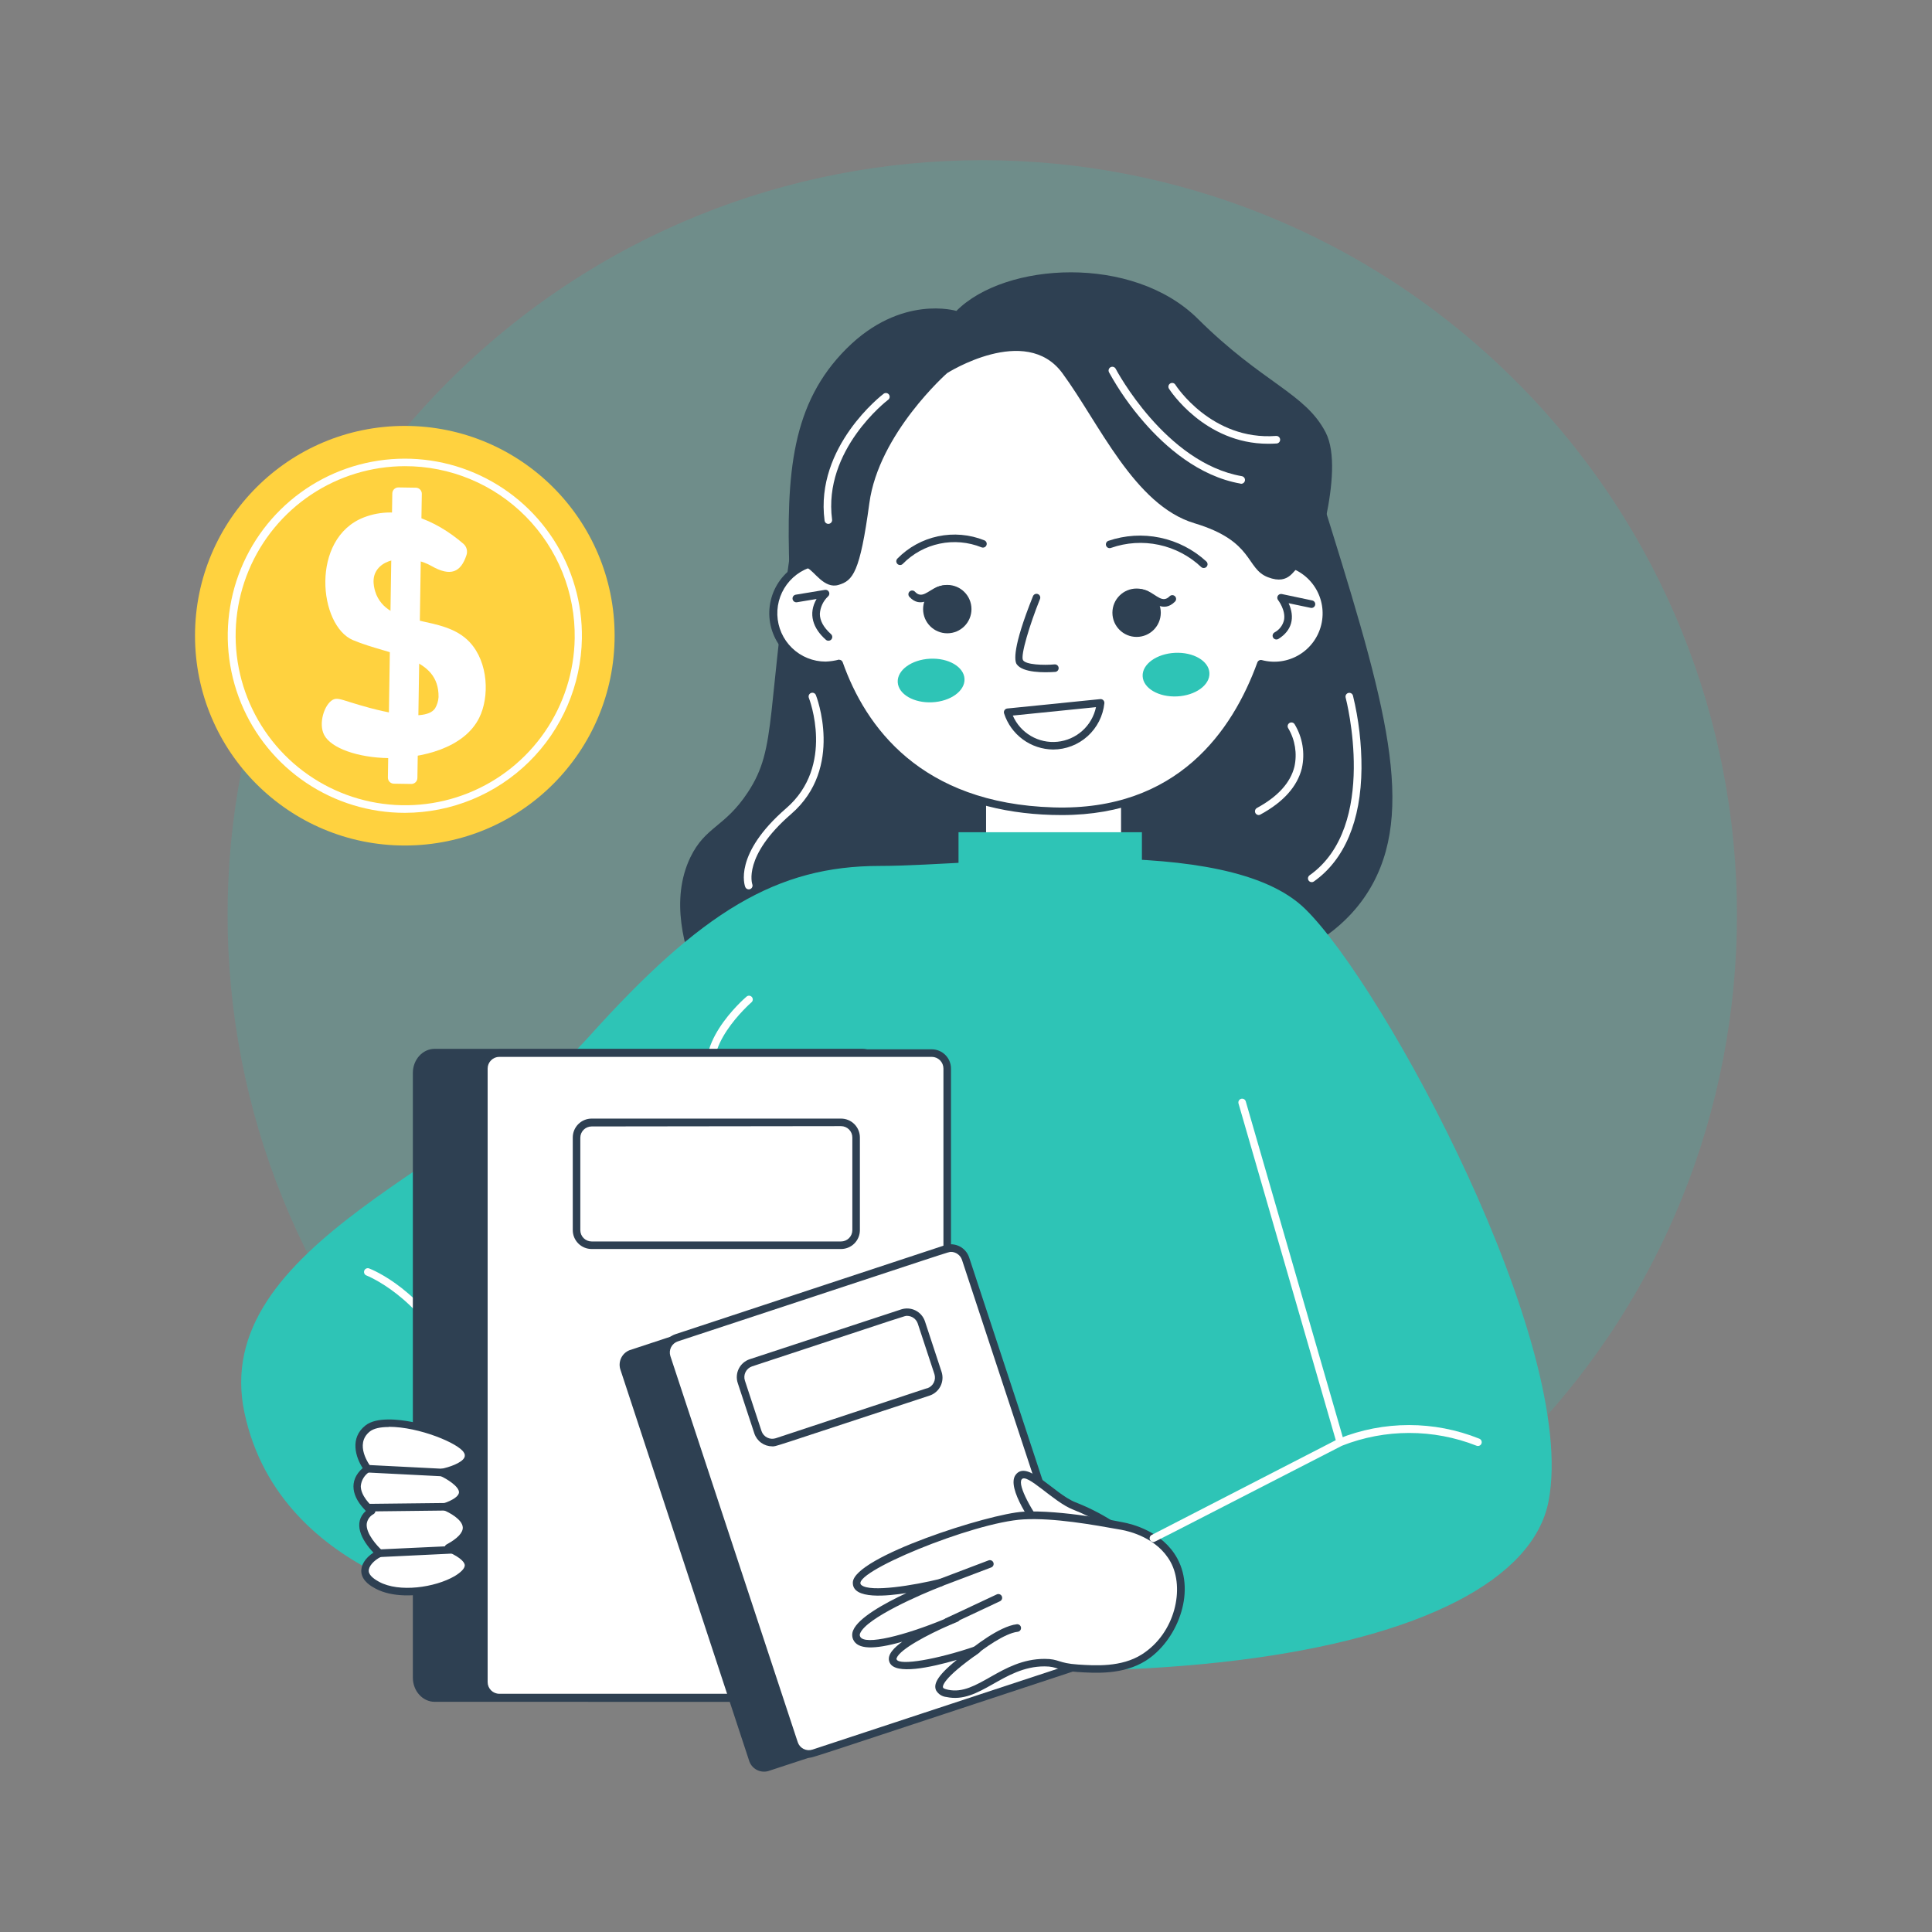 <svg width="334" height="334" viewBox="0 0 334 334" fill="none" xmlns="http://www.w3.org/2000/svg">
<rect x="0" y="0" width="334" height="334" fill="#808080" stroke="none"/>
<g clip-path="url(#clip0_25_5314)">
<g opacity="0.2">
<path d="M262.068 250.419C313.019 199.468 313.019 116.859 262.068 65.908C211.117 14.957 128.509 14.957 77.558 65.908C26.606 116.859 26.606 199.468 77.558 250.419C128.509 301.37 211.117 301.37 262.068 250.419Z" fill="#2EC4B6"/>
</g>
<path d="M120.755 169.916C118.257 164.045 115.83 155.564 119.346 148.219C121.956 142.831 125.276 143.059 129.281 136.979C134.5 129.06 132.224 123.495 137.671 88.393L223.258 70.695C224.517 74.1 226.318 79.175 228.249 85.353C238.81 119.19 244.883 138.669 237.381 152.668C229.299 167.737 208.476 170.66 186.205 174.117C164.34 177.436 142.017 176.003 120.755 169.916Z" fill="#2E4052"/>
<path d="M194.457 121.864H169.818V169.909H194.457V121.864Z" fill="white"/>
<path d="M194.457 170.568H169.818C169.645 170.568 169.479 170.5 169.357 170.377C169.234 170.255 169.166 170.089 169.166 169.916V121.864C169.166 121.691 169.234 121.525 169.357 121.403C169.479 121.281 169.645 121.212 169.818 121.212H194.457C194.63 121.212 194.796 121.281 194.918 121.403C195.041 121.525 195.109 121.691 195.109 121.864V169.916C195.109 170.089 195.041 170.255 194.918 170.377C194.796 170.5 194.63 170.568 194.457 170.568ZM170.47 169.264H193.805V122.517H170.47V169.264Z" fill="#2E4052"/>
<path d="M222.175 97.199C222.278 95.207 222.228 93.209 222.025 91.224C220.978 80.84 215.923 71.274 207.934 64.559C199.945 57.844 189.652 54.509 179.243 55.263C168.834 56.018 159.13 60.802 152.193 68.599C145.255 76.395 141.632 86.591 142.093 97.017C140.839 97.103 139.617 97.45 138.505 98.037C137.393 98.625 136.417 99.438 135.638 100.426C134.86 101.413 134.297 102.553 133.986 103.771C133.676 104.989 133.623 106.259 133.833 107.499C134.043 108.739 134.51 109.921 135.204 110.969C135.898 112.017 136.804 112.908 137.864 113.585C138.924 114.262 140.113 114.709 141.356 114.898C142.6 115.087 143.868 115.013 145.081 114.682C149.145 126.118 158.865 139.517 182.134 140.202C203.394 140.854 213.329 127.585 217.968 114.715C219.127 115.019 220.336 115.089 221.523 114.921C222.71 114.752 223.852 114.348 224.881 113.733C225.91 113.117 226.806 112.302 227.516 111.336C228.226 110.37 228.736 109.271 229.016 108.106C229.296 106.94 229.34 105.73 229.147 104.546C228.953 103.363 228.525 102.23 227.888 101.215C227.251 100.199 226.417 99.32 225.436 98.631C224.455 97.941 223.347 97.455 222.175 97.199Z" fill="white"/>
<path d="M183.556 140.906C165.428 140.906 151.076 132.837 144.67 115.465C143.397 115.737 142.082 115.749 140.804 115.5C139.527 115.251 138.312 114.746 137.234 114.016C136.156 113.286 135.237 112.346 134.532 111.252C133.826 110.158 133.349 108.932 133.129 107.649C132.909 106.366 132.951 105.052 133.252 103.785C133.552 102.518 134.106 101.326 134.879 100.278C135.653 99.231 136.63 98.351 137.752 97.69C138.874 97.03 140.118 96.603 141.409 96.436C140.652 73.604 159.152 54.484 182.128 54.484C187.608 54.466 193.035 55.558 198.082 57.693C203.129 59.828 207.692 62.963 211.496 66.908C215.3 70.853 218.266 75.527 220.215 80.649C222.165 85.771 223.058 91.234 222.841 96.71C225.177 97.438 227.151 99.025 228.362 101.152C229.574 103.279 229.933 105.786 229.367 108.167C228.802 110.548 227.353 112.626 225.315 113.981C223.276 115.335 220.8 115.866 218.385 115.465C213.969 127.272 204.405 140.906 183.556 140.906ZM145.068 114.056C145.204 114.055 145.337 114.097 145.448 114.175C145.559 114.253 145.643 114.364 145.688 114.493C149.602 125.583 159.133 138.904 182.141 139.582C203.538 140.234 213.095 126.3 217.367 114.525C217.422 114.373 217.533 114.246 217.676 114.17C217.82 114.094 217.986 114.074 218.144 114.114C219.22 114.401 220.344 114.47 221.447 114.316C222.551 114.163 223.612 113.79 224.57 113.22C225.527 112.65 226.361 111.894 227.022 110.997C227.683 110.1 228.158 109.08 228.419 107.997C228.68 106.914 228.722 105.79 228.542 104.69C228.362 103.59 227.964 102.538 227.371 101.594C226.778 100.651 226.003 99.835 225.09 99.196C224.178 98.557 223.147 98.106 222.058 97.871C221.911 97.838 221.78 97.755 221.687 97.636C221.594 97.517 221.545 97.37 221.549 97.219C221.818 91.888 221.002 86.557 219.151 81.55C217.299 76.544 214.45 71.965 210.777 68.092C207.103 64.219 202.681 61.132 197.78 59.018C192.878 56.905 187.598 55.808 182.26 55.795C176.922 55.782 171.636 56.854 166.725 58.944C161.813 61.034 157.376 64.1 153.684 67.955C149.992 71.81 147.121 76.375 145.246 81.373C143.37 86.371 142.528 91.697 142.772 97.03C142.772 97.195 142.71 97.354 142.597 97.475C142.485 97.597 142.33 97.67 142.165 97.682C140.004 97.83 137.985 98.812 136.533 100.42C135.082 102.028 134.312 104.138 134.385 106.303C134.459 108.468 135.37 110.52 136.928 112.026C138.485 113.532 140.566 114.374 142.733 114.375C143.526 114.345 144.314 114.227 145.081 114.023L145.068 114.056Z" fill="#2E4052"/>
<path d="M208.098 98.197C207.939 98.197 207.786 98.139 207.667 98.034C205.623 96.106 203.089 94.776 200.34 94.19C197.592 93.605 194.735 93.786 192.083 94.714C191.923 94.78 191.743 94.779 191.583 94.712C191.424 94.646 191.297 94.518 191.231 94.358C191.166 94.198 191.166 94.019 191.233 93.859C191.299 93.699 191.427 93.573 191.587 93.507C194.472 92.52 197.571 92.329 200.556 92.955C203.541 93.581 206.301 94.999 208.548 97.062C208.646 97.151 208.715 97.269 208.745 97.398C208.775 97.527 208.764 97.662 208.716 97.786C208.667 97.909 208.581 98.014 208.471 98.088C208.361 98.162 208.23 98.2 208.098 98.197Z" fill="#2E4052"/>
<path d="M197.817 103.312C197.406 103.158 196.968 103.093 196.53 103.121C196.093 103.149 195.666 103.27 195.279 103.475C195.128 103.556 194.95 103.574 194.785 103.526C194.62 103.477 194.481 103.365 194.398 103.214C194.316 103.064 194.296 102.887 194.342 102.723C194.388 102.558 194.498 102.418 194.646 102.333C195.214 102.027 195.843 101.85 196.487 101.817C197.131 101.783 197.775 101.892 198.371 102.137C200.022 102.914 200.981 104.316 202.2 103.083C202.322 102.96 202.489 102.889 202.662 102.888C202.836 102.887 203.003 102.955 203.127 103.077C203.25 103.199 203.321 103.365 203.322 103.539C203.323 103.712 203.255 103.879 203.133 104.003C201.098 106.071 199.18 103.964 197.817 103.312Z" fill="#2E4052"/>
<path d="M196.492 110.109C198.802 110.109 200.674 108.237 200.674 105.928C200.674 103.618 198.802 101.746 196.492 101.746C194.183 101.746 192.311 103.618 192.311 105.928C192.311 108.237 194.183 110.109 196.492 110.109Z" fill="#2E4052"/>
<path d="M155.597 97.682C155.469 97.681 155.344 97.643 155.237 97.572C155.13 97.501 155.047 97.399 154.998 97.281C154.948 97.163 154.935 97.032 154.959 96.906C154.983 96.781 155.044 96.665 155.134 96.573C157.047 94.619 159.496 93.275 162.173 92.712C164.849 92.149 167.632 92.391 170.17 93.409C170.25 93.441 170.323 93.488 170.384 93.548C170.446 93.608 170.495 93.679 170.529 93.757C170.563 93.836 170.581 93.921 170.582 94.007C170.583 94.092 170.567 94.177 170.536 94.257C170.504 94.337 170.457 94.409 170.397 94.471C170.337 94.532 170.266 94.582 170.187 94.615C170.109 94.649 170.024 94.668 169.938 94.669C169.852 94.67 169.767 94.654 169.688 94.623C167.389 93.699 164.867 93.478 162.443 93.988C160.018 94.498 157.799 95.715 156.067 97.486C156.006 97.549 155.932 97.598 155.852 97.632C155.771 97.665 155.684 97.683 155.597 97.682Z" fill="#2E4052"/>
<path d="M157.215 103.181C157.097 103.054 157.035 102.885 157.042 102.712C157.048 102.539 157.124 102.376 157.251 102.258C157.378 102.141 157.547 102.078 157.72 102.085C157.893 102.092 158.056 102.167 158.174 102.294C159.355 103.566 160.366 102.183 162.029 101.453C162.633 101.227 163.28 101.138 163.923 101.191C164.565 101.244 165.188 101.438 165.748 101.759C165.878 101.854 165.969 101.994 166.002 102.152C166.035 102.31 166.009 102.475 165.928 102.615C165.847 102.754 165.717 102.859 165.563 102.908C165.409 102.957 165.242 102.948 165.095 102.881C164.713 102.667 164.291 102.536 163.855 102.495C163.419 102.455 162.979 102.506 162.564 102.646C161.181 103.24 159.172 105.314 157.215 103.181Z" fill="#2E4052"/>
<path d="M163.764 109.483C166.074 109.483 167.946 107.611 167.946 105.301C167.946 102.992 166.074 101.12 163.764 101.12C161.455 101.12 159.583 102.992 159.583 105.301C159.583 107.611 161.455 109.483 163.764 109.483Z" fill="#2E4052"/>
<path d="M175.754 114.813C175.402 114.271 174.972 112.047 178.579 103.07C178.611 102.99 178.658 102.916 178.718 102.854C178.778 102.792 178.85 102.743 178.93 102.709C179.009 102.675 179.095 102.657 179.181 102.656C179.268 102.656 179.354 102.672 179.434 102.705C179.594 102.77 179.721 102.896 179.788 103.055C179.855 103.214 179.857 103.393 179.792 103.553C178.005 108.002 176.4 113.306 176.85 114.115C177.301 114.923 180.412 115.034 182.311 114.858C182.483 114.844 182.653 114.898 182.785 115.009C182.918 115.121 183 115.28 183.015 115.452C183.03 115.623 182.976 115.793 182.866 115.925C182.756 116.057 182.599 116.14 182.428 116.156C180.569 116.293 176.785 116.339 175.754 114.813Z" fill="#2E4052"/>
<path d="M203.495 120.393C206.683 120.237 209.185 118.425 209.083 116.345C208.982 114.265 206.315 112.705 203.126 112.861C199.938 113.017 197.436 114.83 197.538 116.91C197.639 118.99 200.307 120.549 203.495 120.393Z" fill="#2EC4B6"/>
<path d="M161.154 121.41C164.342 121.254 166.844 119.442 166.742 117.362C166.641 115.282 163.973 113.722 160.785 113.878C157.597 114.034 155.095 115.847 155.197 117.927C155.298 120.007 157.965 121.566 161.154 121.41Z" fill="#2EC4B6"/>
<path d="M143.209 110.768C143.047 110.768 142.892 110.707 142.772 110.598C140.541 108.641 139.673 106.11 141.167 103.553L137.775 104.114C137.689 104.128 137.602 104.124 137.517 104.104C137.433 104.084 137.353 104.048 137.283 103.997C137.213 103.946 137.153 103.882 137.108 103.808C137.062 103.734 137.032 103.652 137.018 103.566C137.005 103.48 137.008 103.393 137.028 103.309C137.048 103.224 137.085 103.145 137.136 103.074C137.186 103.004 137.251 102.944 137.325 102.899C137.398 102.854 137.481 102.823 137.566 102.809L142.609 101.974C142.749 101.949 142.894 101.971 143.021 102.037C143.148 102.102 143.25 102.207 143.312 102.336C143.373 102.465 143.391 102.61 143.361 102.75C143.332 102.89 143.258 103.016 143.15 103.109C142.312 103.897 141.805 104.975 141.735 106.123C141.735 107.311 142.387 108.478 143.64 109.607C143.747 109.693 143.824 109.81 143.861 109.942C143.897 110.074 143.891 110.214 143.844 110.343C143.796 110.471 143.709 110.582 143.595 110.658C143.481 110.734 143.346 110.773 143.209 110.768Z" fill="#2E4052"/>
<path d="M220.649 110.553C220.507 110.552 220.37 110.505 220.257 110.419C220.145 110.333 220.063 110.213 220.025 110.077C219.987 109.941 219.994 109.796 220.045 109.664C220.097 109.532 220.189 109.42 220.31 109.346C220.732 109.126 221.1 108.816 221.39 108.439C221.679 108.061 221.883 107.625 221.986 107.161C222.286 105.458 220.968 103.762 220.955 103.742C220.871 103.637 220.822 103.508 220.814 103.373C220.806 103.238 220.84 103.104 220.912 102.989C220.983 102.875 221.089 102.785 221.214 102.733C221.338 102.681 221.476 102.669 221.608 102.698L226.859 103.807C226.943 103.825 227.023 103.86 227.094 103.908C227.164 103.957 227.225 104.019 227.272 104.091C227.318 104.163 227.35 104.244 227.366 104.329C227.381 104.413 227.38 104.5 227.361 104.584C227.325 104.752 227.224 104.899 227.08 104.994C226.936 105.088 226.76 105.121 226.592 105.086L222.775 104.284C223.891 106.717 223.382 108.994 221.001 110.461C220.895 110.525 220.772 110.556 220.649 110.553Z" fill="#2E4052"/>
<path d="M136.49 99.072C136.49 99.072 138.323 97.649 139.543 98.178C140.763 98.706 142.472 101.857 144.957 101.12C147.443 100.383 148.663 99.032 150.293 86.977C151.924 74.922 163.738 64.504 163.738 64.504C163.738 64.504 177.301 55.873 183.654 64.504C190.008 73.134 196.088 87.336 206.486 90.454C216.885 93.572 215.286 98.282 219.194 99.789C223.102 101.296 223.636 98.106 224.615 98.158C225.342 98.252 226.041 98.494 226.67 98.869C226.67 98.869 232.711 81.602 229.181 74.765C225.652 67.929 218.326 66.285 207.087 55.123C195.847 43.962 173.745 45.286 165.337 53.753C165.337 53.753 155.786 50.824 146.334 60.277C136.881 69.729 135.877 81.686 136.49 99.072Z" fill="#2E4052"/>
<path d="M182.063 129.575C180.173 129.556 178.336 128.943 176.814 127.823C175.292 126.702 174.161 125.131 173.582 123.332C173.553 123.24 173.544 123.142 173.557 123.046C173.57 122.949 173.604 122.857 173.657 122.776C173.71 122.695 173.781 122.626 173.864 122.576C173.947 122.525 174.04 122.494 174.137 122.484L190.21 120.86C190.307 120.851 190.404 120.863 190.495 120.896C190.586 120.929 190.668 120.981 190.736 121.05C190.804 121.119 190.856 121.202 190.888 121.293C190.92 121.384 190.932 121.481 190.921 121.577C190.691 123.768 189.659 125.797 188.024 127.273C186.389 128.75 184.266 129.569 182.063 129.575ZM175.089 123.704C175.73 125.181 176.823 126.415 178.211 127.23C179.6 128.044 181.211 128.396 182.813 128.234C184.414 128.072 185.923 127.404 187.12 126.329C188.317 125.253 189.141 123.824 189.473 122.249L175.089 123.704Z" fill="#2E4052"/>
<path d="M83.65 277.951C83.65 277.951 48.56 273.515 42.278 244.316C35.996 215.117 82.195 201.072 101.766 179.264C121.336 157.456 134.383 149.7 152.087 149.7C169.792 149.7 211.927 143.783 225.594 157.091C239.26 170.399 272.888 232.528 267.715 259.509C262.542 286.49 190.811 299.752 83.65 277.951Z" fill="#2EC4B6"/>
<path d="M197.412 143.874H165.708V159.837H197.412V143.874Z" fill="#2EC4B6"/>
<path d="M78.236 235.496C78.112 235.497 77.99 235.463 77.885 235.397C77.779 235.331 77.695 235.236 77.642 235.124C72.423 224.113 63.486 220.557 63.395 220.518C63.309 220.492 63.229 220.449 63.161 220.39C63.093 220.332 63.037 220.26 62.998 220.18C62.959 220.099 62.937 220.011 62.933 219.922C62.929 219.832 62.944 219.742 62.976 219.659C63.008 219.575 63.058 219.499 63.121 219.435C63.184 219.371 63.26 219.321 63.343 219.288C63.426 219.255 63.516 219.239 63.606 219.242C63.695 219.245 63.783 219.266 63.864 219.305C64.249 219.448 73.356 223.062 78.823 234.563C78.87 234.663 78.891 234.772 78.885 234.882C78.879 234.992 78.844 235.098 78.786 235.191C78.727 235.284 78.646 235.361 78.55 235.414C78.454 235.468 78.346 235.496 78.236 235.496Z" fill="white"/>
<path d="M123.841 188.286C123.732 188.286 123.624 188.258 123.529 188.206C123.433 188.153 123.352 188.078 123.293 187.986C118.89 181.169 128.603 172.675 129.021 172.33C129.084 172.265 129.16 172.214 129.243 172.18C129.327 172.147 129.417 172.131 129.508 172.133C129.598 172.136 129.687 172.158 129.768 172.197C129.85 172.236 129.923 172.291 129.982 172.36C130.041 172.428 130.085 172.508 130.111 172.595C130.138 172.681 130.146 172.772 130.135 172.862C130.124 172.952 130.095 173.039 130.049 173.116C130.004 173.194 129.942 173.262 129.869 173.315C129.777 173.4 120.605 181.423 124.389 187.288C124.45 187.386 124.485 187.499 124.488 187.615C124.491 187.731 124.463 187.846 124.408 187.948C124.352 188.049 124.27 188.134 124.17 188.194C124.071 188.253 123.957 188.285 123.841 188.286Z" fill="white"/>
<path d="M75.15 294.207C73.069 294.207 71.373 292.335 71.373 290.032V185.487C71.373 183.185 73.069 181.319 75.15 181.319H149.041C151.128 181.319 152.818 183.185 152.818 185.487V290.039C152.818 292.341 151.128 294.214 149.041 294.214L75.15 294.207Z" fill="#2E4052"/>
<path d="M161.077 182.056H86.325C84.847 182.056 83.65 183.254 83.65 184.731V290.795C83.65 292.272 84.847 293.47 86.325 293.47H161.077C162.554 293.47 163.751 292.272 163.751 290.795V184.731C163.751 183.254 162.554 182.056 161.077 182.056Z" fill="white"/>
<path d="M161.083 294.122H86.325C85.442 294.122 84.596 293.772 83.972 293.148C83.348 292.524 82.998 291.678 82.998 290.795V184.731C82.999 183.849 83.35 183.004 83.974 182.38C84.598 181.757 85.443 181.405 86.325 181.404H161.083C161.964 181.405 162.809 181.757 163.432 182.381C164.054 183.004 164.404 183.849 164.404 184.731V290.795C164.405 291.232 164.319 291.664 164.153 292.068C163.986 292.472 163.742 292.838 163.433 293.147C163.125 293.456 162.759 293.702 162.355 293.869C161.952 294.036 161.52 294.122 161.083 294.122ZM86.325 182.708C85.788 182.708 85.274 182.922 84.895 183.301C84.515 183.68 84.302 184.194 84.302 184.731V290.795C84.302 291.332 84.515 291.846 84.895 292.225C85.274 292.604 85.788 292.818 86.325 292.818H161.083C161.618 292.816 162.131 292.602 162.509 292.223C162.887 291.844 163.099 291.33 163.099 290.795V184.731C163.099 184.195 162.887 183.682 162.509 183.303C162.131 182.924 161.618 182.71 161.083 182.708H86.325Z" fill="#2E4052"/>
<path d="M145.394 194.053H102.281C100.851 194.053 99.691 195.212 99.691 196.642V212.651C99.691 214.081 100.851 215.241 102.281 215.241H145.394C146.825 215.241 147.984 214.081 147.984 212.651V196.642C147.984 195.212 146.825 194.053 145.394 194.053Z" fill="white"/>
<path d="M145.394 215.926H102.281C101.416 215.926 100.586 215.582 99.975 214.97C99.363 214.359 99.019 213.529 99.019 212.664V196.643C99.019 195.777 99.363 194.948 99.975 194.336C100.586 193.724 101.416 193.381 102.281 193.381H145.394C146.259 193.381 147.089 193.724 147.701 194.336C148.312 194.948 148.656 195.777 148.656 196.643V212.664C148.656 213.529 148.312 214.359 147.701 214.97C147.089 215.582 146.259 215.926 145.394 215.926ZM102.281 194.738C101.762 194.738 101.264 194.944 100.897 195.311C100.53 195.678 100.324 196.176 100.324 196.695V212.664C100.324 213.183 100.53 213.681 100.897 214.048C101.264 214.415 101.762 214.621 102.281 214.621H145.394C145.913 214.621 146.411 214.415 146.778 214.048C147.145 213.681 147.351 213.183 147.351 212.664V196.643C147.351 196.123 147.145 195.626 146.778 195.259C146.411 194.892 145.913 194.685 145.394 194.685L102.281 194.738Z" fill="#2E4052"/>
<path d="M132.798 306.184C132.107 306.372 131.371 306.28 130.748 305.926C130.126 305.573 129.669 304.988 129.477 304.299L107.298 236.905C107.042 236.237 107.061 235.495 107.351 234.841C107.64 234.187 108.177 233.675 108.844 233.415L156.465 217.72C157.155 217.531 157.892 217.624 158.514 217.977C159.136 218.331 159.593 218.916 159.785 219.605L182.004 287.031C182.259 287.699 182.24 288.441 181.951 289.095C181.661 289.749 181.124 290.262 180.458 290.521L132.798 306.184Z" fill="#2E4052"/>
<path d="M163.555 215.902L117.001 231.245C115.598 231.707 114.836 233.219 115.298 234.622L137.292 301.362C137.755 302.765 139.267 303.527 140.67 303.065L187.224 287.723C188.627 287.26 189.389 285.748 188.927 284.345L166.933 217.606C166.47 216.203 164.958 215.44 163.555 215.902Z" fill="white"/>
<path d="M139.823 303.855C139.124 303.855 138.442 303.634 137.875 303.224C137.309 302.814 136.885 302.236 136.666 301.572L114.669 234.844C114.532 234.429 114.479 233.991 114.511 233.555C114.544 233.119 114.662 232.694 114.859 232.304C115.056 231.914 115.327 231.566 115.659 231.281C115.99 230.996 116.374 230.779 116.789 230.643L163.347 215.273C164.185 214.999 165.098 215.068 165.885 215.466C166.673 215.863 167.271 216.556 167.548 217.394L189.538 284.135C189.675 284.549 189.729 284.986 189.697 285.421C189.665 285.856 189.547 286.281 189.351 286.67C189.154 287.06 188.883 287.407 188.553 287.691C188.222 287.976 187.839 288.193 187.425 288.329C137.69 304.736 140.606 303.855 139.823 303.855ZM164.384 216.441C163.888 216.441 166.993 215.469 117.2 231.889C116.947 231.97 116.712 232.101 116.509 232.273C116.306 232.445 116.139 232.656 116.018 232.893C115.897 233.13 115.824 233.389 115.803 233.654C115.782 233.919 115.813 234.186 115.895 234.439L137.905 301.161C137.986 301.415 138.116 301.65 138.288 301.854C138.461 302.057 138.671 302.224 138.909 302.345C139.146 302.467 139.405 302.54 139.67 302.56C139.936 302.581 140.203 302.549 140.456 302.466C188.73 286.562 186.949 287.123 187.014 287.123C187.268 287.043 187.504 286.913 187.708 286.741C187.912 286.569 188.079 286.358 188.201 286.121C188.322 285.883 188.395 285.624 188.415 285.358C188.436 285.092 188.403 284.825 188.319 284.572L166.308 217.811C166.174 217.408 165.916 217.058 165.572 216.809C165.229 216.559 164.815 216.424 164.391 216.422L164.384 216.441Z" fill="#2E4052"/>
<path d="M156.016 226.954L129.802 235.593C128.443 236.041 127.705 237.505 128.153 238.863L131.034 247.605C131.481 248.964 132.945 249.702 134.304 249.254L160.518 240.615C161.876 240.168 162.615 238.704 162.167 237.345L159.286 228.603C158.838 227.245 157.374 226.506 156.016 226.954Z" fill="white"/>
<path d="M133.489 250.043C132.807 250.04 132.143 249.823 131.591 249.423C131.039 249.023 130.626 248.459 130.41 247.812L127.533 239.077C127.269 238.26 127.338 237.371 127.725 236.604C128.112 235.837 128.786 235.254 129.601 234.981L155.806 226.363C156.623 226.099 157.511 226.167 158.278 226.552C159.045 226.938 159.628 227.611 159.903 228.425L162.779 237.166C163.044 237.983 162.976 238.871 162.59 239.638C162.204 240.405 161.532 240.989 160.718 241.263C132.269 250.617 134.239 250.043 133.489 250.043ZM156.823 227.485C156.367 227.485 158.089 226.963 130.006 236.22C129.521 236.386 129.12 236.734 128.89 237.192C128.659 237.649 128.617 238.178 128.773 238.666L131.65 247.401C131.813 247.889 132.163 248.292 132.622 248.524C133.081 248.756 133.613 248.798 134.102 248.641C160.711 239.867 160.307 239.939 160.307 240.004C160.793 239.838 161.195 239.489 161.426 239.03C161.656 238.571 161.697 238.04 161.54 237.551L158.663 228.816C158.533 228.431 158.286 228.095 157.956 227.857C157.626 227.618 157.23 227.488 156.823 227.485Z" fill="#2E4052"/>
<path d="M180.582 265.263C180.582 265.263 174.632 257.434 176.087 255.386C177.542 253.338 181.997 258.857 185.69 260.324C187.814 261.153 189.856 262.18 191.789 263.39C191.789 263.39 184.124 270.768 180.582 265.263Z" fill="white"/>
<path d="M184.144 267.957C183.317 267.966 182.503 267.756 181.784 267.35C181.064 266.943 180.465 266.354 180.047 265.641C178.566 263.684 173.954 257.278 175.552 255.008C177.542 252.196 182.18 258.23 185.931 259.718C188.099 260.563 190.183 261.612 192.154 262.849C192.235 262.903 192.303 262.974 192.353 263.058C192.403 263.142 192.433 263.236 192.442 263.333C192.45 263.43 192.437 263.527 192.403 263.619C192.37 263.71 192.316 263.792 192.246 263.86C192.063 264.036 187.94 267.957 184.144 267.957ZM176.622 255.758C175.891 256.795 178.377 261.29 181.104 264.891L181.136 264.93C181.398 265.395 181.764 265.793 182.207 266.091C182.65 266.389 183.157 266.579 183.687 266.645C186.264 266.946 189.382 264.617 190.7 263.508C189.017 262.522 187.262 261.667 185.448 260.951C182.115 259.633 177.477 254.551 176.622 255.758Z" fill="#2E4052"/>
<path d="M193.955 263.801C193.955 263.801 183.517 261.629 176.929 261.994C170.34 262.36 148.278 269.959 148.082 273.58C147.886 277.2 162.629 273.58 162.629 273.58C162.629 273.58 146.503 279.738 148.082 283.176C149.661 286.614 165.271 279.738 165.271 279.738C165.271 279.738 153.177 284.624 154.39 287.162C155.604 289.699 168.898 285.172 168.898 285.172C165.369 287.638 161.807 290.528 162.414 291.963C162.584 292.374 163.066 292.615 163.719 292.733C169.159 293.92 173.119 287.423 180.543 287.416C183.048 287.416 182.604 288.153 186.303 288.395C189.369 288.59 193.994 288.897 197.699 286.549C202.546 283.476 206.18 275.648 202.918 269.718C200.407 265.054 194.946 263.984 193.955 263.801Z" fill="white"/>
<path d="M163.614 293.372C163.244 293.338 162.887 293.215 162.574 293.013C162.262 292.811 162.003 292.535 161.82 292.211C161.442 291.311 161.664 289.973 165.408 286.959C160.79 288.297 154.814 289.569 153.81 287.442C153.157 286.072 154.756 284.709 155.982 283.822C150.978 285.237 148.265 285.126 147.501 283.45C147.387 283.197 147.328 282.922 147.328 282.644C147.328 282.366 147.387 282.092 147.501 281.839C148.376 279.699 152.851 277.207 156.7 275.406C153.594 275.883 147.286 276.639 147.436 273.547C147.658 269.144 171.005 261.668 176.89 261.342C183.452 260.97 193.524 263.051 194.072 263.162C195.657 263.449 200.968 264.734 203.518 269.405C206.826 275.465 203.375 283.756 198.084 287.096C194.17 289.556 189.441 289.249 186.29 289.053C182.585 288.812 182.885 288.081 180.588 288.081C173.386 288.068 169.401 294.625 163.614 293.372ZM169.283 285.727C162.688 290.332 162.969 291.598 163.027 291.728C163.086 291.859 163.197 291.963 163.895 292.119C168.957 293.215 173.028 286.79 180.582 286.783C183.146 286.783 182.872 287.534 186.381 287.762C189.362 287.958 193.864 288.245 197.393 286.014C203.218 282.321 204.829 274.539 202.377 270.051C200.1 265.876 195.266 264.721 193.837 264.467C188.906 263.586 182.232 262.379 176.968 262.666C168.187 263.149 146.601 272.099 148.917 274.023C150.463 275.328 158.05 274.056 162.473 272.967C162.555 272.941 162.641 272.932 162.726 272.939C162.811 272.947 162.895 272.971 162.971 273.011C163.047 273.05 163.114 273.105 163.169 273.17C163.224 273.236 163.266 273.312 163.291 273.394C163.317 273.476 163.326 273.562 163.319 273.647C163.311 273.733 163.287 273.816 163.247 273.892C163.208 273.968 163.153 274.035 163.088 274.09C163.022 274.145 162.946 274.187 162.864 274.213C159.296 275.576 149.817 279.692 148.702 282.354C148.658 282.443 148.635 282.541 148.635 282.641C148.635 282.74 148.658 282.839 148.702 282.928C149.445 284.539 156.478 282.706 163.21 279.934C164.13 279.529 164.808 279.281 165.05 279.151C165.21 279.083 165.39 279.082 165.551 279.148C165.712 279.213 165.84 279.34 165.907 279.5C165.975 279.66 165.976 279.84 165.911 280.001C165.845 280.162 165.718 280.29 165.558 280.358C165.558 280.358 164.991 280.606 164.097 280.971C160.418 282.576 155.617 285.1 155.023 286.62C154.951 286.796 154.99 286.875 155.023 286.901C155.532 287.971 161.938 286.901 168.722 284.572C168.869 284.531 169.026 284.543 169.166 284.605C169.305 284.668 169.418 284.778 169.485 284.915C169.551 285.052 169.568 285.209 169.531 285.357C169.494 285.506 169.407 285.636 169.283 285.727Z" fill="#2E4052"/>
<path d="M65.234 274.03C64.582 273.691 63.225 272.941 63.108 271.714C62.99 270.488 64.008 269.34 65.626 268.511C65.626 268.511 60.185 263.756 64.256 261.205C64.256 261.205 59.037 257.206 63.545 253.892C63.545 253.892 60.192 249.554 63.545 246.906C66.898 244.257 79.201 248.08 80.747 250.761C82.293 253.442 76.403 254.564 76.403 254.564C76.403 254.564 84.081 257.995 76.983 260.487C76.983 260.487 84.844 263.612 77.472 267.572C80.336 268.837 80.975 269.875 80.969 270.618C80.943 273.567 70.662 276.972 65.234 274.03Z" fill="white"/>
<path d="M64.928 274.637C64.236 274.265 62.618 273.384 62.468 271.806C62.351 270.612 63.121 269.359 64.562 268.413C62.455 266.208 60.968 263.24 63.258 261.192C60.864 258.857 60.179 256.025 62.697 253.801C61.503 251.948 60.407 248.615 63.179 246.429C65.091 244.916 68.998 245.392 71.151 245.81C74.863 246.527 83.096 249.071 81.504 252.522C80.975 253.67 79.423 254.395 78.19 254.805C81.184 256.71 81.693 259.007 78.594 260.572C81.96 262.529 82.371 265.236 78.888 267.539C80.786 268.544 81.673 269.548 81.66 270.664C81.582 274.356 70.525 277.638 64.928 274.637ZM67.224 246.697C65.73 246.697 64.615 246.951 63.962 247.454C61.144 249.672 63.962 253.37 64.067 253.527C64.162 253.664 64.201 253.833 64.175 253.998C64.15 254.163 64.062 254.312 63.93 254.414C63.491 254.68 63.122 255.045 62.851 255.48C62.58 255.915 62.415 256.408 62.371 256.919C62.371 258.55 64.008 260.181 64.647 260.677C64.731 260.741 64.797 260.824 64.841 260.92C64.885 261.015 64.906 261.12 64.901 261.225C64.896 261.33 64.865 261.433 64.812 261.523C64.759 261.614 64.684 261.691 64.595 261.746C64.271 261.913 63.992 262.157 63.783 262.456C63.573 262.755 63.44 263.1 63.395 263.462C63.258 265.171 65.267 267.33 66.05 268.028C66.13 268.099 66.191 268.187 66.229 268.286C66.267 268.385 66.28 268.492 66.267 268.598C66.254 268.703 66.216 268.804 66.155 268.891C66.095 268.978 66.014 269.05 65.919 269.098C64.543 269.803 63.675 270.827 63.754 271.656C63.832 272.484 64.987 273.162 65.541 273.463C69.011 275.348 75.183 274.454 78.588 272.484C79.684 271.832 80.343 271.147 80.349 270.618C80.349 270.299 80.062 269.418 77.237 268.172C77.127 268.122 77.033 268.041 76.965 267.94C76.898 267.839 76.86 267.722 76.856 267.6C76.852 267.479 76.882 267.359 76.942 267.254C77.003 267.148 77.091 267.062 77.198 267.004C79.084 265.987 80.056 264.962 80.003 264.043C79.925 262.653 77.59 261.433 76.742 261.101C76.618 261.054 76.511 260.97 76.436 260.861C76.361 260.752 76.321 260.623 76.321 260.491C76.321 260.358 76.361 260.229 76.436 260.12C76.511 260.011 76.618 259.928 76.742 259.881C78.379 259.307 79.292 258.648 79.351 258.015C79.39 256.971 77.205 255.64 76.142 255.164C76.013 255.108 75.907 255.013 75.837 254.892C75.767 254.771 75.739 254.63 75.755 254.491C75.771 254.353 75.831 254.223 75.926 254.121C76.022 254.019 76.148 253.95 76.285 253.925C77.59 253.677 79.84 252.92 80.284 251.968C80.346 251.829 80.37 251.675 80.352 251.524C80.335 251.373 80.278 251.228 80.186 251.107C79.299 249.535 72.469 246.664 67.224 246.664V246.697Z" fill="#2E4052"/>
<path d="M65.632 269.164C65.465 269.164 65.304 269.1 65.182 268.984C65.061 268.869 64.988 268.711 64.98 268.544C64.976 268.458 64.988 268.372 65.017 268.292C65.046 268.211 65.09 268.136 65.148 268.073C65.205 268.009 65.275 267.957 65.352 267.921C65.43 267.884 65.514 267.863 65.6 267.859L78.196 267.272C78.285 267.267 78.373 267.281 78.456 267.312C78.539 267.343 78.615 267.39 78.679 267.451C78.743 267.512 78.794 267.585 78.829 267.667C78.864 267.748 78.882 267.836 78.881 267.924C78.881 268.097 78.813 268.263 78.69 268.385C78.568 268.508 78.402 268.576 78.229 268.576C61.568 269.359 66.585 269.164 65.632 269.164Z" fill="#2E4052"/>
<path d="M63.63 261.29C63.457 261.29 63.291 261.221 63.168 261.099C63.046 260.976 62.977 260.81 62.977 260.637C62.977 260.464 63.046 260.299 63.168 260.176C63.291 260.054 63.457 259.985 63.63 259.985L77.003 259.835C77.176 259.835 77.342 259.904 77.464 260.026C77.586 260.148 77.655 260.314 77.655 260.487C77.655 260.66 77.586 260.826 77.464 260.949C77.342 261.071 77.176 261.14 77.003 261.14C58.711 261.342 64.973 261.29 63.63 261.29Z" fill="#2E4052"/>
<path d="M76.383 255.216L63.519 254.564C63.433 254.559 63.349 254.538 63.272 254.501C63.194 254.464 63.125 254.412 63.068 254.348C63.011 254.284 62.967 254.209 62.938 254.128C62.91 254.047 62.898 253.962 62.902 253.876C62.907 253.79 62.928 253.706 62.966 253.629C63.003 253.552 63.055 253.482 63.119 253.425C63.183 253.368 63.257 253.324 63.338 253.295C63.419 253.267 63.505 253.255 63.59 253.259L76.448 253.912C76.534 253.916 76.618 253.937 76.695 253.974C76.773 254.011 76.842 254.062 76.9 254.126C76.957 254.189 77.002 254.264 77.031 254.345C77.06 254.425 77.072 254.511 77.068 254.597C77.064 254.682 77.043 254.766 77.006 254.844C76.969 254.921 76.917 254.991 76.854 255.048C76.79 255.106 76.716 255.15 76.635 255.179C76.554 255.208 76.469 255.221 76.383 255.216Z" fill="#2E4052"/>
<path d="M162.642 274.232C162.491 274.23 162.346 274.175 162.231 274.077C162.116 273.979 162.039 273.845 162.012 273.696C161.985 273.548 162.01 273.395 162.084 273.263C162.157 273.131 162.274 273.029 162.414 272.973L170.895 269.757C171.056 269.696 171.236 269.701 171.394 269.772C171.551 269.843 171.675 269.974 171.736 270.136C171.797 270.297 171.792 270.477 171.721 270.635C171.65 270.792 171.519 270.916 171.358 270.977C162.166 274.461 162.825 274.232 162.642 274.232Z" fill="#2E4052"/>
<path d="M163.738 281.036C163.588 281.039 163.442 280.989 163.325 280.897C163.207 280.804 163.125 280.673 163.092 280.527C163.059 280.381 163.077 280.228 163.144 280.094C163.211 279.959 163.321 279.852 163.458 279.79L172.31 275.641C172.388 275.603 172.473 275.581 172.559 275.575C172.646 275.57 172.732 275.582 172.814 275.611C172.896 275.64 172.971 275.684 173.036 275.742C173.1 275.8 173.152 275.871 173.189 275.949C173.226 276.028 173.247 276.113 173.25 276.199C173.254 276.286 173.24 276.372 173.21 276.454C173.18 276.535 173.134 276.609 173.074 276.673C173.015 276.736 172.944 276.787 172.865 276.822C163.262 281.33 163.967 281.036 163.738 281.036Z" fill="#2E4052"/>
<path d="M168.181 286.34C168.046 286.34 167.915 286.299 167.805 286.222C167.695 286.145 167.612 286.036 167.566 285.909C167.52 285.783 167.515 285.646 167.55 285.516C167.585 285.386 167.66 285.271 167.763 285.185C167.965 285.016 172.695 281.141 175.787 280.795C175.96 280.776 176.134 280.826 176.269 280.935C176.405 281.044 176.492 281.202 176.511 281.375C176.53 281.548 176.48 281.722 176.371 281.858C176.262 281.994 176.104 282.08 175.931 282.1C173.68 282.347 169.87 285.139 168.592 286.196C168.475 286.29 168.33 286.34 168.181 286.34Z" fill="#2E4052"/>
<path d="M199.389 266.593C199.243 266.592 199.101 266.543 198.987 266.452C198.872 266.361 198.792 266.234 198.758 266.092C198.724 265.95 198.739 265.801 198.8 265.668C198.861 265.535 198.965 265.427 199.095 265.36L231.425 248.719C239.227 245.576 247.943 245.576 255.745 248.719C255.824 248.751 255.897 248.798 255.959 248.858C256.02 248.917 256.069 248.989 256.103 249.067C256.137 249.146 256.155 249.231 256.156 249.317C256.158 249.402 256.142 249.487 256.11 249.567C256.078 249.647 256.031 249.719 255.972 249.781C255.912 249.842 255.841 249.892 255.762 249.925C255.683 249.959 255.598 249.977 255.513 249.979C255.427 249.98 255.342 249.964 255.262 249.932C247.787 246.991 239.475 246.991 232 249.932C197.497 267.644 199.617 266.593 199.389 266.593Z" fill="white"/>
<path d="M231.726 249.952C231.58 249.958 231.437 249.915 231.318 249.83C231.2 249.744 231.114 249.622 231.073 249.482L214.112 190.771C214.064 190.605 214.083 190.427 214.167 190.275C214.25 190.123 214.39 190.011 214.556 189.963C214.722 189.914 214.9 189.934 215.052 190.017C215.204 190.1 215.316 190.24 215.365 190.406L232.326 249.117C232.354 249.212 232.359 249.312 232.343 249.41C232.326 249.508 232.287 249.6 232.229 249.681C232.171 249.761 232.096 249.828 232.009 249.875C231.921 249.922 231.825 249.948 231.726 249.952Z" fill="white"/>
<path d="M214.458 83.604C207.204 82.339 201.411 77.166 197.817 73.049C195.481 70.385 193.44 67.476 191.73 64.373C191.688 64.297 191.661 64.214 191.652 64.127C191.643 64.041 191.651 63.953 191.675 63.87C191.7 63.787 191.742 63.709 191.797 63.642C191.852 63.575 191.92 63.519 191.997 63.479C192.074 63.438 192.158 63.414 192.245 63.406C192.332 63.399 192.419 63.409 192.502 63.436C192.584 63.463 192.661 63.506 192.727 63.562C192.793 63.619 192.846 63.689 192.885 63.767C192.97 63.93 201.483 80.016 214.68 82.319C214.765 82.334 214.847 82.365 214.921 82.411C214.995 82.458 215.058 82.518 215.109 82.589C215.159 82.66 215.195 82.74 215.214 82.824C215.233 82.909 215.236 82.997 215.221 83.082C215.207 83.168 215.175 83.25 215.129 83.324C215.083 83.397 215.023 83.461 214.952 83.511C214.881 83.562 214.801 83.597 214.716 83.617C214.631 83.636 214.544 83.638 214.458 83.624V83.604Z" fill="white"/>
<path d="M219.233 76.716C208.182 76.716 202.174 67.335 202.116 67.237C202.063 67.165 202.025 67.082 202.006 66.995C201.986 66.907 201.985 66.817 202.002 66.729C202.018 66.641 202.053 66.558 202.104 66.484C202.154 66.41 202.22 66.347 202.296 66.299C202.371 66.252 202.456 66.22 202.545 66.207C202.634 66.194 202.724 66.199 202.81 66.222C202.897 66.245 202.978 66.285 203.048 66.341C203.118 66.397 203.176 66.466 203.218 66.546C203.283 66.643 209.428 76.187 220.603 75.365C220.776 75.352 220.947 75.409 221.079 75.522C221.21 75.635 221.291 75.796 221.304 75.969C221.317 76.142 221.261 76.313 221.148 76.444C221.035 76.576 220.874 76.657 220.701 76.67C220.199 76.703 219.709 76.716 219.233 76.716Z" fill="white"/>
<path d="M143.202 90.565C143.043 90.566 142.889 90.509 142.769 90.405C142.649 90.3 142.571 90.155 142.55 89.997C140.867 77.172 152.596 68.196 152.714 68.111C152.781 68.05 152.86 68.004 152.946 67.976C153.032 67.947 153.123 67.937 153.213 67.945C153.303 67.954 153.391 67.981 153.47 68.025C153.549 68.069 153.618 68.129 153.672 68.202C153.727 68.274 153.766 68.357 153.787 68.445C153.807 68.533 153.809 68.625 153.793 68.714C153.776 68.803 153.742 68.888 153.69 68.962C153.639 69.037 153.573 69.1 153.496 69.148C153.386 69.233 142.263 77.766 143.848 89.828C143.86 89.92 143.853 90.013 143.826 90.102C143.799 90.191 143.753 90.273 143.692 90.342C143.631 90.412 143.556 90.468 143.471 90.507C143.387 90.545 143.295 90.565 143.202 90.565Z" fill="white"/>
<path d="M226.716 152.505C226.585 152.494 226.461 152.445 226.359 152.362C226.257 152.28 226.183 152.169 226.145 152.044C226.107 151.919 226.107 151.785 226.146 151.66C226.185 151.535 226.261 151.425 226.363 151.344C238.425 142.863 232.691 120.821 232.632 120.599C232.587 120.431 232.611 120.252 232.698 120.102C232.785 119.951 232.928 119.841 233.095 119.796C233.263 119.751 233.442 119.775 233.593 119.862C233.743 119.949 233.853 120.092 233.898 120.26C234.898 124.377 235.393 128.6 235.372 132.837C235.294 141.898 232.437 148.663 227.113 152.407C226.995 152.482 226.855 152.516 226.716 152.505Z" fill="white"/>
<path d="M217.609 140.906C217.463 140.907 217.322 140.859 217.207 140.77C217.092 140.681 217.009 140.556 216.973 140.415C216.937 140.274 216.95 140.125 217.008 139.992C217.066 139.859 217.168 139.749 217.296 139.68C220.903 137.723 223.082 135.322 223.773 132.556C224.275 130.284 223.895 127.906 222.71 125.902C222.616 125.758 222.584 125.582 222.619 125.413C222.655 125.245 222.755 125.097 222.899 125.002C223.043 124.908 223.218 124.874 223.387 124.908C223.556 124.942 223.704 125.042 223.8 125.185C225.19 127.473 225.641 130.21 225.059 132.824C224.276 135.961 221.882 138.643 217.935 140.795C217.838 140.861 217.726 140.899 217.609 140.906Z" fill="white"/>
<path d="M129.438 153.751C129.309 153.75 129.184 153.712 129.077 153.64C128.97 153.568 128.887 153.466 128.838 153.346C128.747 153.118 126.731 147.684 135.922 139.726C144.403 132.387 139.882 120.768 139.836 120.651C139.772 120.49 139.775 120.31 139.843 120.151C139.912 119.992 140.041 119.867 140.202 119.803C140.363 119.739 140.542 119.741 140.701 119.81C140.86 119.878 140.986 120.007 141.05 120.168C141.102 120.292 145.975 132.752 136.783 140.717C128.368 147.997 130.038 152.818 130.058 152.87C130.095 152.97 130.107 153.077 130.094 153.182C130.08 153.287 130.041 153.387 129.98 153.474C129.919 153.561 129.838 153.631 129.743 153.68C129.649 153.728 129.544 153.752 129.438 153.751Z" fill="white"/>
<path d="M69.983 146.171C90.015 146.171 106.254 129.932 106.254 109.9C106.254 89.869 90.015 73.63 69.983 73.63C49.952 73.63 33.713 89.869 33.713 109.9C33.713 129.932 49.952 146.171 69.983 146.171Z" fill="#FFD23F"/>
<path d="M67.191 131.062C61.823 130.978 57.243 129.34 56.049 127.07C55.006 125.113 56.049 121.799 57.53 120.977C58.183 120.638 58.75 120.827 60.518 121.388C63.78 122.412 73.297 125.27 75.209 122.471C75.564 121.876 75.772 121.205 75.815 120.514C75.92 113.436 67.648 113.436 61.04 110.67C55.071 108.172 53.597 93.057 62.912 89.443C68.888 87.14 75.254 89.828 80.114 94.009C80.386 94.247 80.581 94.559 80.675 94.908C80.769 95.256 80.758 95.624 80.643 95.966C79.664 98.941 77.909 99.743 74.576 97.838C71.523 96.097 66.409 96.012 64.928 98.941C64.132 100.513 64.928 102.444 65.065 102.816C67.622 108.687 76.611 106.078 81.21 111.029C84.472 114.539 84.615 120.534 82.854 124.076C80.238 129.386 72.782 131.121 67.191 131.062Z" fill="white"/>
<path d="M71.895 84.313L68.881 84.266C68.305 84.257 67.83 84.718 67.821 85.294L67.058 134.422C67.049 134.999 67.509 135.473 68.086 135.482L71.099 135.529C71.675 135.538 72.15 135.078 72.159 134.502L72.922 85.373C72.931 84.797 72.471 84.322 71.895 84.313Z" fill="white"/>
<path d="M69.996 140.521C63.921 140.523 57.982 138.717 52.936 135.333C47.89 131.949 43.965 127.141 41.66 121.519C39.356 115.897 38.776 109.717 39.995 103.765C41.214 97.813 44.176 92.358 48.505 88.095C52.834 83.832 58.333 80.953 64.303 79.825C70.273 78.697 76.444 79.371 82.03 81.76C87.616 84.15 92.364 88.148 95.671 93.245C98.977 98.343 100.692 104.308 100.598 110.383C100.461 118.414 97.179 126.07 91.456 131.706C85.734 137.342 78.028 140.507 69.996 140.521ZM69.996 80.591C64.221 80.6 58.577 82.316 53.774 85.522C48.97 88.729 45.221 93.283 42.997 98.613C40.772 103.943 40.172 109.811 41.272 115.48C42.372 121.15 45.122 126.369 49.177 130.481C53.232 134.593 58.412 137.415 64.066 138.594C69.72 139.772 75.596 139.254 80.956 137.104C86.317 134.954 90.922 131.268 94.195 126.51C97.468 121.751 99.262 116.132 99.352 110.357C99.413 106.463 98.698 102.597 97.249 98.983C95.799 95.369 93.643 92.08 90.907 89.308C88.172 86.537 84.911 84.339 81.316 82.842C77.722 81.345 73.864 80.58 69.97 80.591H69.996Z" fill="white"/>
</g>
<defs>
<clipPath id="clip0_25_5314">
<rect width="334" height="334" fill="white"/>
</clipPath>
</defs>
</svg>
